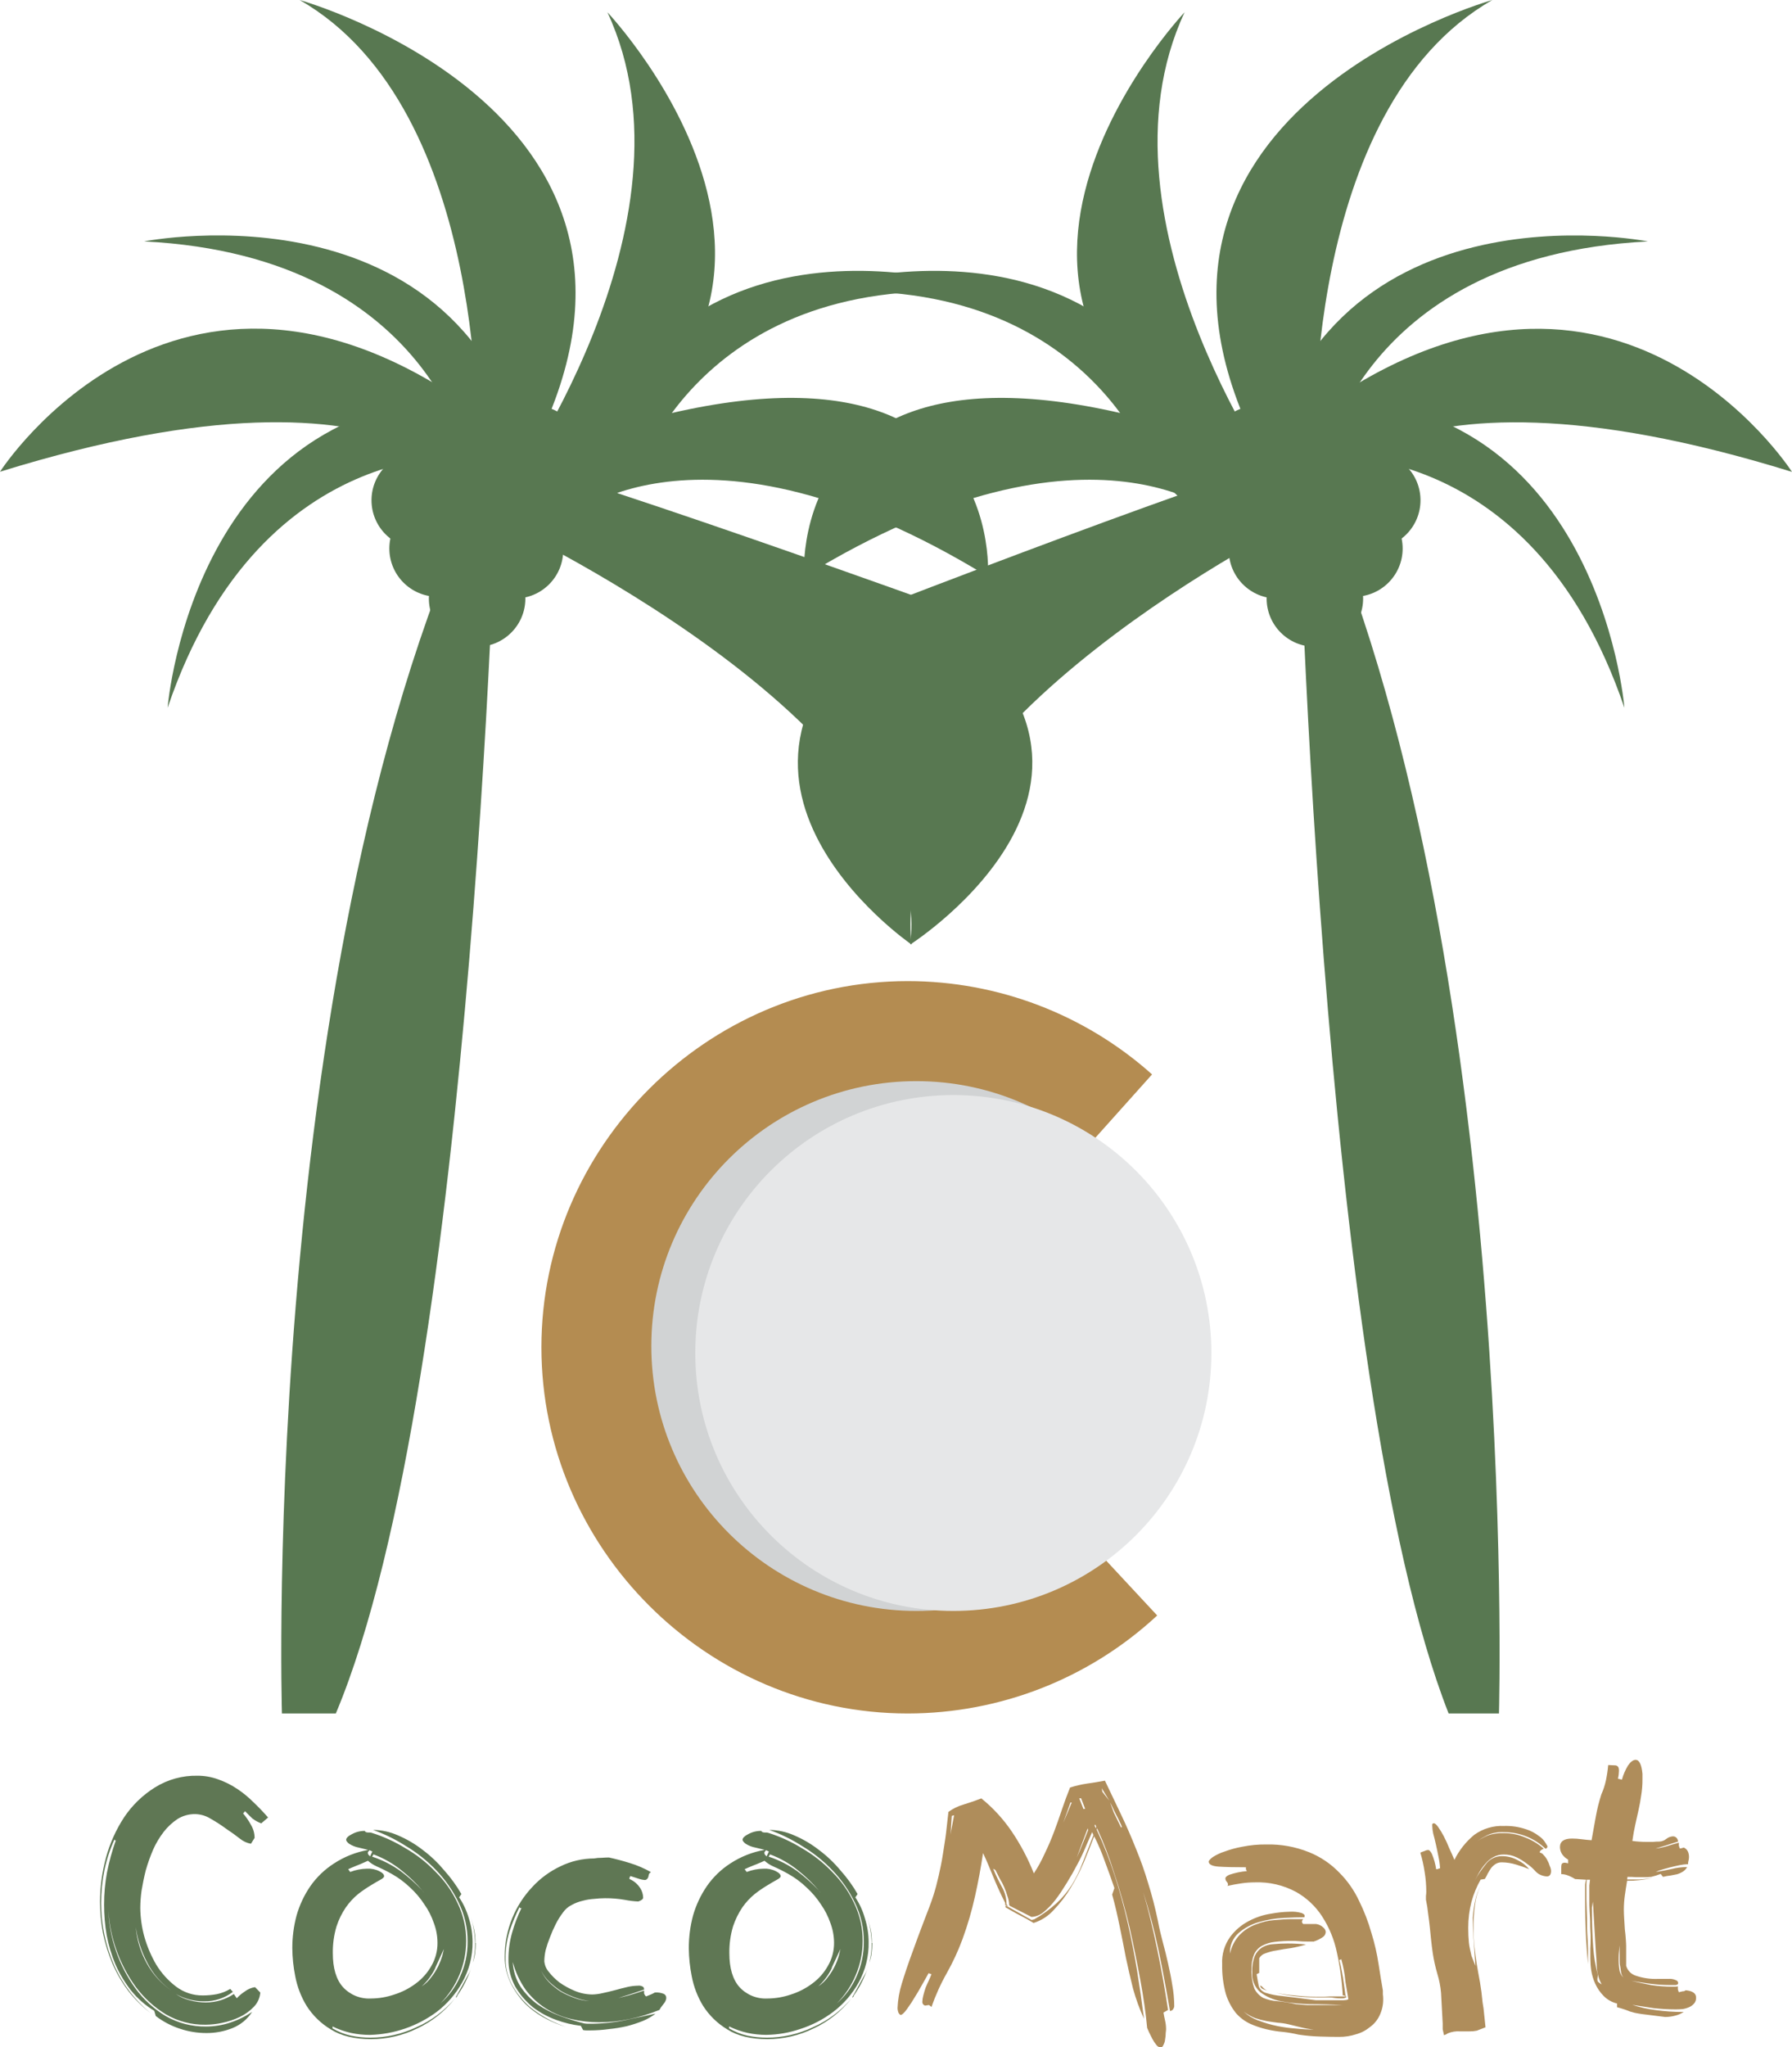 <svg
  width="211"
  height="241"
  viewBox="0 0 211 241"
  fill="none"
  xmlns="http://www.w3.org/2000/svg"
>
  <g clip-path="url(#clip0_5_52)">
    <path
      d="M106.885 158.596L136.255 190.166C128.273 197.578 117.781 201.698 106.885 201.701C83.221 201.701 63.749 182.244 63.749 158.596C63.749 134.949 83.221 115.491 106.885 115.491C117.499 115.493 127.74 119.403 135.651 126.474L106.885 158.596Z"
      fill="#B48C51"
    />
    <path
      d="M107.894 189.632C125.127 189.632 139.098 175.671 139.098 158.45C139.098 141.228 125.127 127.267 107.894 127.267C90.66 127.267 76.69 141.228 76.69 158.45C76.69 175.671 90.66 189.632 107.894 189.632Z"
      fill="#D1D3D4"
    />
    <path
      d="M112.251 189.632C129.032 189.632 142.635 176.038 142.635 159.269C142.635 142.5 129.032 128.905 112.251 128.905C95.47 128.905 81.866 142.5 81.866 159.269C81.866 176.038 95.47 189.632 112.251 189.632Z"
      fill="#E6E7E8"
    />
    <path
      d="M33.197 201.701C33.197 201.701 30.38 108.129 58.569 53.42C58.569 53.42 56.102 162.329 39.542 201.701H33.197Z"
      fill="#587851"
    />
    <path
      d="M58.168 61.132C58.168 61.132 110.361 85.128 107.178 111.181C107.178 111.181 139.422 90.611 107.32 70.041C107.32 70.041 44.343 47.416 58.168 54.955V61.132Z"
      fill="#587851"
    />
    <path
      d="M57.849 60.291C57.849 60.291 49.938 40.057 0 55.532C0 55.532 21.568 21.872 57.849 49.709V60.291Z"
      fill="#587851"
    />
    <path
      d="M55.631 56.153C55.631 56.153 51.844 30.178 16.974 28.419C16.974 28.419 56.322 20.548 62.887 57.351L55.631 56.153Z"
      fill="#587851"
    />
    <path
      d="M75.185 55.743C75.185 55.743 83.182 30.742 117.867 34.721C117.867 34.721 80.339 20.496 67.83 55.743H75.185Z"
      fill="#587851"
    />
    <path
      d="M56.986 53.73C56.986 53.73 30.95 50.282 19.734 83.318C19.734 83.318 22.909 43.342 60.13 47.084L56.986 53.73Z"
      fill="#587851"
    />
    <path
      d="M56.171 53.42C56.171 53.42 57.818 12.901 35.28 0C35.28 0 83.406 13.509 62.511 53.42H56.171Z"
      fill="#587851"
    />
    <path
      d="M59.44 58.64C59.44 58.64 83.083 26.277 71.518 1.44C71.518 1.44 106.889 38.829 59.44 58.64Z"
      fill="#587851"
    />
    <path
      d="M66.501 61.3C66.501 61.3 82.03 46.881 116.323 67.873C116.323 67.873 119.088 30.876 59.471 55.011L66.501 61.3Z"
      fill="#587851"
    />
    <path
      d="M57.206 64.774C60.343 64.774 62.887 62.232 62.887 59.097C62.887 55.962 60.343 53.42 57.206 53.42C54.068 53.42 51.525 55.962 51.525 59.097C51.525 62.232 54.068 64.774 57.206 64.774Z"
      fill="#587851"
    />
    <path
      d="M54.954 59.795C58.092 59.795 60.635 57.254 60.635 54.118C60.635 50.983 58.092 48.441 54.954 48.441C51.817 48.441 49.273 50.983 49.273 54.118C49.273 57.254 51.817 59.795 54.954 59.795Z"
      fill="#587851"
    />
    <path
      d="M60.635 70.451C63.773 70.451 66.316 67.909 66.316 64.774C66.316 61.639 63.773 59.097 60.635 59.097C57.498 59.097 54.954 61.639 54.954 64.774C54.954 67.909 57.498 70.451 60.635 70.451Z"
      fill="#587851"
    />
    <path
      d="M56.179 76.132C59.317 76.132 61.86 73.59 61.86 70.455C61.86 67.32 59.317 64.778 56.179 64.778C53.042 64.778 50.498 67.32 50.498 70.455C50.498 73.59 53.042 76.132 56.179 76.132Z"
      fill="#587851"
    />
    <path
      d="M49.424 64.567C52.562 64.567 55.105 62.025 55.105 58.89C55.105 55.755 52.562 53.213 49.424 53.213C46.287 53.213 43.743 55.755 43.743 58.89C43.743 62.025 46.287 64.567 49.424 64.567Z"
      fill="#587851"
    />
    <path
      d="M51.525 70.244C54.662 70.244 57.206 67.702 57.206 64.567C57.206 61.432 54.662 58.89 51.525 58.89C48.388 58.89 45.844 61.432 45.844 64.567C45.844 67.702 48.388 70.244 51.525 70.244Z"
      fill="#587851"
    />
    <path
      d="M62.887 59.097C66.024 59.097 68.568 56.555 68.568 53.42C68.568 50.285 66.024 47.743 62.887 47.743C59.749 47.743 57.206 50.285 57.206 53.42C57.206 56.555 59.749 59.097 62.887 59.097Z"
      fill="#587851"
    />
    <path
      d="M68.572 59.795C71.71 59.795 74.253 57.254 74.253 54.118C74.253 50.983 71.71 48.441 68.572 48.441C65.434 48.441 62.891 50.983 62.891 54.118C62.891 57.254 65.434 59.795 68.572 59.795Z"
      fill="#587851"
    />
    <path
      d="M176.496 201.701C176.496 201.701 179.132 108.129 152.772 53.42C152.772 53.42 155.08 162.329 170.569 201.701H176.496Z"
      fill="#587851"
    />
    <path
      d="M152.966 61.132C152.966 61.132 104.353 85.128 107.329 111.181C107.329 111.181 77.302 90.611 107.195 70.041C107.195 70.041 165.859 47.416 152.966 54.955V61.132Z"
      fill="#587851"
    />
    <path
      d="M153.151 60.291C153.151 60.291 161.062 40.066 211 55.549C211 55.549 189.432 21.889 153.151 49.726V60.291Z"
      fill="#587851"
    />
    <path
      d="M155.369 56.153C155.369 56.153 159.16 30.178 194.026 28.423C194.026 28.423 154.678 20.552 148.113 57.355L155.369 56.153Z"
      fill="#587851"
    />
    <path
      d="M135.815 55.743C135.815 55.743 127.818 30.742 93.133 34.721C93.133 34.721 130.661 20.496 143.17 55.743H135.815Z"
      fill="#587851"
    />
    <path
      d="M154.014 53.73C154.014 53.73 180.051 50.282 191.266 83.318C191.266 83.318 188.091 43.342 150.874 47.084L154.014 53.73Z"
      fill="#587851"
    />
    <path
      d="M154.829 53.42C154.829 53.42 153.177 12.901 175.72 0C175.72 0 127.598 13.509 148.488 53.42H154.829Z"
      fill="#587851"
    />
    <path
      d="M151.56 58.64C151.56 58.64 127.917 26.277 139.482 1.44C139.482 1.44 104.111 38.829 151.56 58.64Z"
      fill="#587851"
    />
    <path
      d="M144.499 61.3C144.499 61.3 128.97 46.881 94.677 67.873C94.677 67.873 91.912 30.876 151.534 55.011L144.499 61.3Z"
      fill="#587851"
    />
    <path
      d="M153.794 64.774C156.932 64.774 159.475 62.232 159.475 59.097C159.475 55.962 156.932 53.42 153.794 53.42C150.657 53.42 148.113 55.962 148.113 59.097C148.113 62.232 150.657 64.774 153.794 64.774Z"
      fill="#587851"
    />
    <path
      d="M156.046 59.795C159.183 59.795 161.727 57.254 161.727 54.118C161.727 50.983 159.183 48.441 156.046 48.441C152.908 48.441 150.365 50.983 150.365 54.118C150.365 57.254 152.908 59.795 156.046 59.795Z"
      fill="#587851"
    />
    <path
      d="M150.365 70.451C153.502 70.451 156.046 67.909 156.046 64.774C156.046 61.639 153.502 59.097 150.365 59.097C147.227 59.097 144.684 61.639 144.684 64.774C144.684 67.909 147.227 70.451 150.365 70.451Z"
      fill="#587851"
    />
    <path
      d="M154.821 76.132C157.958 76.132 160.502 73.59 160.502 70.455C160.502 67.32 157.958 64.778 154.821 64.778C151.683 64.778 149.14 67.32 149.14 70.455C149.14 73.59 151.683 76.132 154.821 76.132Z"
      fill="#587851"
    />
    <path
      d="M161.576 64.567C164.713 64.567 167.257 62.025 167.257 58.89C167.257 55.755 164.713 53.213 161.576 53.213C158.438 53.213 155.895 55.755 155.895 58.89C155.895 62.025 158.438 64.567 161.576 64.567Z"
      fill="#587851"
    />
    <path
      d="M159.475 70.244C162.613 70.244 165.156 67.702 165.156 64.567C165.156 61.432 162.613 58.89 159.475 58.89C156.338 58.89 153.794 61.432 153.794 64.567C153.794 67.702 156.338 70.244 159.475 70.244Z"
      fill="#587851"
    />
    <path
      d="M148.113 59.097C151.251 59.097 153.794 56.555 153.794 53.42C153.794 50.285 151.251 47.743 148.113 47.743C144.976 47.743 142.432 50.285 142.432 53.42C142.432 56.555 144.976 59.097 148.113 59.097Z"
      fill="#587851"
    />
    <path
      d="M142.432 59.795C145.57 59.795 148.113 57.254 148.113 54.118C148.113 50.983 145.57 48.441 142.432 48.441C139.295 48.441 136.751 50.983 136.751 54.118C136.751 57.254 139.295 59.795 142.432 59.795Z"
      fill="#587851"
    />
    <path
      d="M30.648 234.552C30.599 235.188 30.327 235.786 29.88 236.241C29.404 236.733 28.845 237.135 28.228 237.431C27.569 237.745 26.873 237.977 26.157 238.121C25.515 238.262 24.86 238.336 24.203 238.34C22.559 238.366 20.939 237.942 19.519 237.112C18.144 236.275 16.944 235.18 15.986 233.888C15.005 232.539 14.229 231.053 13.682 229.478C13.159 227.993 12.848 226.442 12.759 224.87C12.819 226.485 13.117 228.083 13.644 229.612C14.184 231.203 14.961 232.704 15.947 234.064C16.907 235.379 18.122 236.487 19.519 237.323C20.962 238.15 22.6 238.574 24.264 238.552C25.228 238.552 26.187 238.396 27.102 238.09C28.019 237.791 28.891 237.364 29.69 236.823C29.131 237.694 28.311 238.367 27.348 238.746C26.387 239.128 25.362 239.322 24.328 239.319C23.259 239.322 22.197 239.151 21.184 238.81C20.158 238.476 19.197 237.971 18.341 237.315L18.164 236.702C17.126 236.071 16.203 235.267 15.438 234.323C14.7 233.38 14.081 232.349 13.596 231.254C13.131 230.144 12.784 228.988 12.561 227.806C12.356 226.614 12.254 225.407 12.255 224.198C12.253 222.924 12.368 221.653 12.6 220.4C12.854 219.124 13.2 217.868 13.635 216.641C13.531 216.641 13.484 216.603 13.484 216.525C12.948 217.691 12.549 218.914 12.293 220.172C12.035 221.434 11.906 222.719 11.91 224.008C11.905 226.473 12.401 228.913 13.368 231.181C14.33 233.436 15.829 235.423 17.733 236.97C16.737 236.207 15.845 235.317 15.08 234.323C14.345 233.336 13.727 232.267 13.238 231.138C12.753 229.985 12.38 228.788 12.125 227.564C11.896 226.336 11.78 225.089 11.78 223.84C11.786 222.105 12.018 220.377 12.47 218.702C12.93 216.998 13.658 215.379 14.627 213.904C15.57 212.5 16.799 211.311 18.233 210.413C19.731 209.475 21.47 208.994 23.237 209.029C24.076 209.025 24.908 209.171 25.696 209.46C26.481 209.736 27.229 210.11 27.921 210.572C28.613 211.03 29.256 211.557 29.841 212.146C30.458 212.732 31.031 213.331 31.566 213.947L30.76 214.637C30.386 214.499 30.036 214.306 29.72 214.064C29.414 213.779 29.134 213.499 28.857 213.202L28.625 213.469C28.979 213.883 29.289 214.334 29.548 214.814C29.826 215.277 29.975 215.807 29.979 216.348L29.548 217.038C29.083 216.954 28.647 216.756 28.279 216.46C27.792 216.077 27.244 215.68 26.627 215.271C26.038 214.837 25.423 214.44 24.785 214.081C24.243 213.745 23.62 213.56 22.982 213.546C22.25 213.536 21.53 213.735 20.908 214.12C20.293 214.529 19.749 215.034 19.294 215.615C18.79 216.266 18.365 216.975 18.03 217.728C17.693 218.515 17.405 219.323 17.168 220.146C16.961 220.965 16.797 221.771 16.667 222.56C16.572 223.234 16.522 223.913 16.517 224.594C16.531 225.71 16.685 226.819 16.974 227.896C17.3 229.078 17.779 230.212 18.397 231.271C19.009 232.272 19.803 233.15 20.739 233.858C21.644 234.542 22.75 234.906 23.884 234.892C24.438 234.892 24.991 234.842 25.536 234.741C26.092 234.626 26.624 234.418 27.11 234.125L27.417 234.474C26.461 235.21 25.285 235.602 24.078 235.586C22.896 235.603 21.73 235.305 20.701 234.724C21.192 235.059 21.738 235.305 22.314 235.452C22.938 235.63 23.584 235.72 24.233 235.72C25.408 235.721 26.556 235.374 27.533 234.724L27.878 235.224C28.163 234.916 28.487 234.645 28.84 234.418C29.188 234.152 29.598 233.98 30.031 233.918L30.648 234.552ZM15.982 226.84C16.11 228.334 16.551 229.785 17.276 231.099C17.979 232.389 18.979 233.493 20.192 234.323C18.993 233.482 18.017 232.362 17.349 231.06C16.651 229.744 16.188 228.315 15.982 226.84ZM42.958 215.525C42.984 215.65 43.127 215.715 43.39 215.715H43.467C43.571 215.707 43.675 215.72 43.774 215.753C45.162 216.189 46.49 216.796 47.729 217.559C49.048 218.315 50.251 219.258 51.301 220.357C52.376 221.421 53.253 222.67 53.889 224.043C54.556 225.43 54.898 226.951 54.889 228.491C54.886 231.235 53.801 233.868 51.87 235.819C52.861 234.953 53.648 233.878 54.173 232.672C54.766 231.386 55.068 229.985 55.058 228.569C55.071 226.987 54.716 225.425 54.023 224.004C53.348 222.593 52.454 221.298 51.374 220.167C50.306 219.049 49.092 218.08 47.764 217.288C46.559 216.519 45.271 215.888 43.925 215.409C44.944 215.42 45.95 215.642 46.879 216.059C47.923 216.505 48.905 217.085 49.8 217.784C50.735 218.488 51.585 219.3 52.332 220.202C53.091 221.05 53.761 221.974 54.329 222.961L54.061 223.344C54.571 224.112 54.959 224.954 55.213 225.84C55.497 226.734 55.642 227.665 55.644 228.603C55.663 230.285 55.233 231.941 54.398 233.401C53.655 234.729 52.648 235.89 51.439 236.815C49.15 238.52 46.386 239.472 43.532 239.539C42.797 239.538 42.064 239.462 41.345 239.31C40.587 239.142 39.851 238.885 39.154 238.543V238.771C39.833 239.174 40.573 239.465 41.345 239.634C42.09 239.786 42.849 239.864 43.61 239.866C45.483 239.859 47.331 239.44 49.023 238.638C50.772 237.875 52.322 236.72 53.552 235.263C52.378 236.763 50.866 237.965 49.14 238.771C47.445 239.606 45.581 240.04 43.692 240.039C41.745 240.039 40.163 239.655 38.947 238.888C37.797 238.2 36.824 237.254 36.104 236.125C35.449 235.052 34.995 233.869 34.763 232.633C34.545 231.547 34.43 230.443 34.418 229.336C34.416 228.041 34.582 226.751 34.914 225.499C35.262 224.271 35.806 223.106 36.527 222.051C37.267 220.986 38.21 220.077 39.3 219.374C40.531 218.564 41.916 218.015 43.368 217.762L42.255 217.495C41.845 217.417 41.454 217.26 41.103 217.034C40.875 216.853 40.758 216.702 40.758 216.572C40.758 216.37 40.978 216.141 41.41 215.922C41.882 215.656 42.416 215.519 42.958 215.525ZM41.233 220.357C41.871 220.112 42.547 219.982 43.23 219.973C43.735 219.944 44.238 220.049 44.688 220.279C45.046 220.46 45.227 220.65 45.227 220.857C45.227 220.986 45.072 221.124 44.766 221.288C44.459 221.452 44.11 221.659 43.653 221.939C43.146 222.243 42.658 222.577 42.191 222.939C41.636 223.394 41.145 223.922 40.733 224.508C40.255 225.207 39.881 225.971 39.62 226.775C39.318 227.795 39.173 228.855 39.188 229.918C39.188 231.685 39.585 233.016 40.379 233.909C40.796 234.363 41.309 234.719 41.88 234.952C42.451 235.184 43.067 235.287 43.683 235.254C44.609 235.248 45.528 235.092 46.405 234.793C47.318 234.509 48.175 234.072 48.941 233.5C49.697 232.95 50.325 232.245 50.783 231.431C51.275 230.594 51.527 229.638 51.512 228.668C51.507 227.881 51.361 227.101 51.081 226.366C50.819 225.585 50.444 224.848 49.968 224.176C49.492 223.443 48.926 222.774 48.281 222.185C47.645 221.574 46.935 221.046 46.168 220.611C45.57 220.272 44.955 219.964 44.326 219.689C43.961 219.523 43.624 219.304 43.325 219.038C43.122 219.137 42.829 219.266 42.462 219.422C42.096 219.577 41.6 219.754 41 220.034L41.233 220.357ZM43.821 218.555C45.029 218.953 46.168 219.535 47.199 220.279C48.108 220.961 48.957 221.719 49.735 222.547C49.007 221.689 48.196 220.905 47.315 220.206C46.317 219.385 45.189 218.737 43.976 218.288L43.821 218.555ZM51.27 231.638C50.88 232.464 50.332 233.207 49.657 233.823C50.107 233.527 50.498 233.15 50.809 232.711C51.122 232.309 51.393 231.876 51.615 231.418C51.799 231.033 51.954 230.636 52.077 230.228C52.155 229.892 52.215 229.625 52.267 229.422C51.962 230.08 51.624 230.819 51.253 231.638H51.27ZM53.859 234.935C53.828 234.992 53.791 235.044 53.746 235.09C53.737 235.102 53.725 235.111 53.712 235.118C53.698 235.124 53.684 235.128 53.669 235.129C53.643 235.129 53.708 235 53.859 234.745C54.01 234.491 54.191 234.142 54.398 233.784C54.605 233.426 54.829 233.004 55.049 232.595C55.204 232.341 55.333 232.072 55.433 231.793C55.054 232.913 54.512 233.972 53.824 234.935H53.859ZM56.015 228.724C56.015 229.133 55.989 229.542 55.938 229.948C55.889 230.316 55.799 230.677 55.67 231.026C55.856 230.322 55.946 229.597 55.938 228.87C55.939 228.292 55.887 227.715 55.782 227.146C55.708 226.666 55.605 226.191 55.476 225.724C55.605 226.185 55.718 226.646 55.821 227.107C55.94 227.638 55.992 228.181 55.977 228.724H56.015ZM43.843 217.947L43.498 217.792C43.467 217.85 43.428 217.902 43.381 217.947C43.338 217.986 43.311 218.04 43.308 218.098C43.317 218.18 43.342 218.259 43.381 218.331L43.575 218.521L43.843 217.947ZM49.946 222.823C49.878 222.727 49.801 222.638 49.718 222.555C49.788 222.649 49.865 222.738 49.946 222.823ZM55.398 231.801C55.423 231.753 55.437 231.7 55.437 231.646C55.435 231.697 55.422 231.747 55.398 231.793V231.801ZM55.476 231.569C55.465 231.578 55.456 231.59 55.449 231.604C55.442 231.617 55.438 231.631 55.437 231.646C55.437 231.63 55.441 231.614 55.447 231.599C55.454 231.584 55.464 231.571 55.476 231.56V231.569ZM77.652 236.595C76.522 237.057 75.353 237.416 74.158 237.668C72.972 237.926 71.761 238.055 70.548 238.052C69.436 238.055 68.329 237.926 67.248 237.668C66.201 237.426 65.203 237.011 64.293 236.44C63.375 235.86 62.568 235.119 61.912 234.254C61.209 233.254 60.689 232.138 60.376 230.957C60.425 231.991 60.742 232.995 61.295 233.87C61.839 234.669 62.514 235.37 63.292 235.944C64.128 236.513 65.03 236.976 65.98 237.323C66.899 237.658 67.835 237.946 68.783 238.185C68.962 238.215 69.142 238.228 69.323 238.224C70.701 238.236 72.077 238.107 73.429 237.84C74.657 237.582 75.911 237.313 77.19 237.034C76.732 237.387 76.229 237.677 75.694 237.896C75.081 238.141 74.452 238.345 73.813 238.509C73.116 238.668 72.41 238.783 71.699 238.853C70.962 238.957 70.218 239.008 69.474 239.009H69.042C68.913 239.008 68.785 238.995 68.658 238.97L68.391 238.47C67.407 238.352 66.44 238.121 65.509 237.78C64.518 237.425 63.587 236.921 62.749 236.284C61.919 235.608 61.216 234.789 60.674 233.866C60.12 232.857 59.841 231.72 59.867 230.569C59.869 229.531 60.014 228.498 60.299 227.5C60.581 226.495 60.954 225.519 61.411 224.581C61.396 224.595 61.377 224.606 61.357 224.612C61.337 224.619 61.316 224.622 61.295 224.62C61.222 224.62 61.183 224.568 61.183 224.465C60.718 225.395 60.321 226.358 59.992 227.344C59.671 228.393 59.515 229.485 59.531 230.582C59.513 231.726 59.812 232.854 60.394 233.84C60.923 234.749 61.598 235.566 62.391 236.258C63.138 236.867 63.948 237.394 64.806 237.832C65.403 238.129 66.02 238.385 66.653 238.599C65.814 238.35 65.003 238.017 64.233 237.603C63.362 237.143 62.56 236.563 61.852 235.879C61.153 235.154 60.571 234.325 60.126 233.422C59.658 232.454 59.42 231.39 59.432 230.314C59.422 228.762 59.723 227.223 60.316 225.788C60.867 224.441 61.661 223.206 62.658 222.146C63.6 221.117 64.734 220.282 65.997 219.689C67.229 219.087 68.581 218.772 69.952 218.766C70.237 218.713 70.526 218.688 70.815 218.693C71.173 218.667 71.466 218.654 71.699 218.654C72.514 218.831 73.334 219.051 74.154 219.305C75.023 219.57 75.861 219.93 76.651 220.379C76.55 220.428 76.468 220.51 76.418 220.611C76.385 220.711 76.361 220.814 76.345 220.917C76.319 221.019 76.266 221.112 76.19 221.185C76.152 221.228 76.105 221.261 76.051 221.281C75.998 221.302 75.94 221.308 75.883 221.301C75.686 221.288 75.492 221.249 75.305 221.185C75.051 221.107 74.693 220.995 74.231 220.84C74.19 220.887 74.158 220.941 74.138 221C74.118 221.06 74.11 221.122 74.115 221.185C74.636 221.407 75.078 221.781 75.383 222.258C75.597 222.59 75.716 222.975 75.728 223.37C75.728 223.551 75.538 223.706 75.154 223.831C74.626 223.809 74.099 223.745 73.58 223.642C72.807 223.506 72.023 223.441 71.238 223.448C70.814 223.45 70.391 223.476 69.97 223.525C69.503 223.553 69.04 223.629 68.589 223.754C68.136 223.858 67.7 224.026 67.295 224.254C66.896 224.454 66.554 224.75 66.299 225.116C65.969 225.548 65.68 226.01 65.436 226.495C65.179 227.007 64.948 227.532 64.746 228.069C64.549 228.556 64.382 229.056 64.246 229.564C64.15 229.989 64.098 230.422 64.09 230.857C64.127 231.309 64.302 231.737 64.591 232.086C64.96 232.559 65.386 232.984 65.859 233.353C66.421 233.751 67.026 234.085 67.662 234.349C68.319 234.626 69.023 234.773 69.737 234.78C70.138 234.771 70.537 234.719 70.927 234.625C71.41 234.526 71.898 234.409 72.385 234.28C72.873 234.151 73.394 234 73.882 233.896C74.285 233.804 74.697 233.753 75.111 233.745C75.31 233.718 75.511 233.758 75.685 233.858C75.788 233.909 75.84 234.026 75.84 234.202C75.249 234.409 74.637 234.612 73.998 234.819C73.567 234.944 73.192 235.073 72.808 235.202L73.998 234.896C74.611 234.715 75.223 234.526 75.84 234.319V234.664C75.885 234.796 75.964 234.915 76.069 235.008L76.453 234.858C76.679 234.77 76.898 234.667 77.108 234.547C77.461 234.52 77.815 234.573 78.144 234.702C78.235 234.74 78.313 234.804 78.367 234.886C78.422 234.968 78.451 235.065 78.45 235.164C78.452 235.283 78.425 235.401 78.372 235.508C78.336 235.605 78.285 235.695 78.221 235.776C78.169 235.853 78.092 235.957 77.988 236.082C77.857 236.236 77.744 236.405 77.652 236.586V236.595ZM63.715 231.982C63.945 232.479 64.257 232.934 64.638 233.327C65.058 233.745 65.521 234.117 66.018 234.439C66.558 234.746 67.124 235.002 67.709 235.207C68.251 235.406 68.82 235.522 69.396 235.552C68.846 235.49 68.306 235.361 67.787 235.168C67.201 234.964 66.635 234.707 66.096 234.401C65.59 234.074 65.115 233.701 64.677 233.289C64.288 232.907 63.964 232.466 63.715 231.982ZM72.545 235.207C72.62 235.181 72.698 235.168 72.778 235.168C72.698 235.168 72.62 235.181 72.545 235.207ZM66.786 238.621C66.733 238.621 66.681 238.607 66.635 238.582C66.681 238.607 66.733 238.621 66.786 238.621ZM89.648 215.525C89.674 215.65 89.812 215.715 90.079 215.715H90.153C90.258 215.707 90.363 215.72 90.463 215.753C91.85 216.189 93.177 216.796 94.414 217.559C95.733 218.315 96.936 219.258 97.986 220.357C99.062 221.421 99.938 222.67 100.574 224.043C101.244 225.429 101.586 226.951 101.575 228.491C101.578 229.862 101.303 231.22 100.768 232.482C100.25 233.729 99.494 234.862 98.542 235.819C99.531 234.95 100.317 233.876 100.846 232.672C101.429 231.383 101.723 229.983 101.708 228.569C101.721 226.987 101.367 225.425 100.673 224.004C99.999 222.593 99.105 221.298 98.025 220.167C96.958 219.048 95.743 218.079 94.414 217.288C93.21 216.518 91.922 215.887 90.575 215.409C91.596 215.42 92.603 215.642 93.534 216.059C94.577 216.505 95.557 217.085 96.45 217.784C97.388 218.487 98.239 219.299 98.987 220.202C99.745 221.05 100.413 221.974 100.979 222.961L100.712 223.344C101.219 224.112 101.602 224.954 101.846 225.84C102.13 226.734 102.276 227.665 102.278 228.603C102.313 230.278 101.902 231.932 101.087 233.396C100.346 234.724 99.341 235.886 98.132 236.81C96.953 237.707 95.628 238.395 94.216 238.845C92.929 239.285 91.581 239.517 90.222 239.534C89.487 239.534 88.754 239.457 88.035 239.306C87.278 239.137 86.544 238.88 85.848 238.539V238.771C86.525 239.175 87.264 239.466 88.035 239.634C88.78 239.786 89.538 239.864 90.299 239.866C92.172 239.86 94.02 239.44 95.713 238.638C97.462 237.875 99.011 236.72 100.242 235.263C99.061 236.765 97.541 237.967 95.808 238.771C94.111 239.606 92.246 240.039 90.355 240.039C88.411 240.039 86.837 239.655 85.632 238.888C84.484 238.198 83.511 237.253 82.789 236.125C82.134 235.052 81.68 233.869 81.448 232.633C81.231 231.547 81.115 230.443 81.103 229.336C81.101 228.041 81.267 226.751 81.599 225.499C81.949 224.271 82.493 223.107 83.212 222.051C83.949 220.984 84.888 220.071 85.977 219.366C87.21 218.556 88.596 218.007 90.049 217.753L88.932 217.486C88.522 217.408 88.13 217.252 87.78 217.025C87.552 216.844 87.435 216.693 87.435 216.564C87.435 216.361 87.655 216.133 88.091 215.913C88.563 215.649 89.098 215.515 89.639 215.525H89.648ZM87.922 220.357C88.56 220.112 89.236 219.982 89.92 219.973C90.424 219.944 90.928 220.049 91.377 220.279C91.736 220.46 91.917 220.65 91.917 220.857C91.917 220.986 91.761 221.124 91.455 221.288C91.149 221.452 90.804 221.659 90.342 221.939C89.836 222.242 89.349 222.576 88.884 222.939C88.327 223.392 87.835 223.92 87.422 224.508C86.948 225.209 86.574 225.972 86.309 226.775C86.008 227.795 85.862 228.855 85.878 229.918C85.878 231.685 86.275 233.016 87.068 233.909C87.486 234.363 87.998 234.719 88.57 234.952C89.141 235.184 89.757 235.287 90.373 235.254C91.3 235.248 92.221 235.092 93.099 234.793C94.01 234.508 94.866 234.071 95.631 233.5C96.387 232.951 97.015 232.245 97.472 231.431C97.965 230.594 98.219 229.638 98.206 228.668C98.199 227.881 98.053 227.102 97.775 226.366C97.509 225.587 97.135 224.85 96.662 224.176C96.185 223.443 95.617 222.774 94.971 222.185C94.335 221.574 93.625 221.046 92.857 220.611C92.26 220.272 91.645 219.964 91.015 219.689C90.652 219.524 90.316 219.305 90.019 219.038C89.812 219.137 89.518 219.266 89.135 219.422C88.751 219.577 88.272 219.754 87.677 220.034L87.922 220.357ZM90.51 218.555C91.72 218.953 92.86 219.535 93.892 220.279C94.799 220.962 95.647 221.72 96.424 222.547C95.696 221.689 94.886 220.905 94.004 220.206C93.007 219.385 91.878 218.737 90.666 218.288L90.51 218.555ZM97.96 231.638C97.571 232.465 97.023 233.208 96.347 233.823C96.797 233.527 97.187 233.15 97.498 232.711C97.813 232.31 98.084 231.877 98.305 231.418C98.491 231.034 98.645 230.636 98.767 230.228C98.844 229.892 98.909 229.625 98.961 229.422C98.656 230.08 98.312 230.819 97.93 231.638H97.96ZM100.548 234.935C100.518 234.993 100.479 235.045 100.432 235.09C100.422 235.102 100.41 235.111 100.397 235.118C100.383 235.124 100.369 235.128 100.354 235.129C100.328 235.129 100.393 235 100.548 234.745C100.703 234.491 100.88 234.142 101.083 233.784C101.286 233.426 101.514 233.004 101.734 232.595C101.891 232.342 102.02 232.073 102.118 231.793C101.738 232.914 101.194 233.973 100.505 234.935H100.548ZM102.705 228.724C102.705 229.133 102.679 229.542 102.627 229.948C102.581 230.316 102.491 230.678 102.36 231.026C102.545 230.322 102.635 229.597 102.627 228.87C102.627 228.292 102.577 227.715 102.476 227.146C102.4 226.666 102.296 226.191 102.166 225.724C102.295 226.185 102.412 226.646 102.511 227.107C102.625 227.638 102.673 228.181 102.653 228.724H102.705ZM90.532 217.947L90.187 217.792C90.158 217.85 90.121 217.902 90.075 217.947C90.052 217.966 90.033 217.989 90.02 218.015C90.007 218.041 89.999 218.069 89.997 218.098C90.007 218.18 90.033 218.26 90.075 218.331L90.265 218.521L90.532 217.947ZM96.627 222.823C96.557 222.727 96.479 222.638 96.394 222.555C96.466 222.649 96.544 222.738 96.627 222.823ZM102.075 231.801C102.1 231.753 102.113 231.7 102.114 231.646C102.112 231.697 102.099 231.747 102.075 231.793V231.801ZM102.153 231.569C102.141 231.578 102.132 231.59 102.125 231.604C102.119 231.617 102.115 231.631 102.114 231.646C102.114 231.63 102.117 231.614 102.124 231.599C102.13 231.584 102.14 231.571 102.153 231.56V231.569Z"
      fill="#5F7754"
    />
    <path
      d="M118.898 224.349L118.82 224.232C118.813 223.892 118.749 223.555 118.63 223.236C118.524 222.871 118.395 222.513 118.246 222.163C118.094 221.804 117.913 221.456 117.707 221.124L117.207 220.129L116.939 219.973C117.244 220.711 117.59 221.43 117.975 222.129C118.328 222.747 118.514 223.447 118.514 224.159L118.708 224.392L118.359 224.237V224.008C117.901 223.111 117.453 222.142 117.017 221.09C116.581 220.038 116.185 219.034 115.749 218.137C115.493 219.861 115.174 221.575 114.791 223.28C114.413 224.972 113.925 226.638 113.329 228.267C112.821 229.642 112.205 230.975 111.487 232.254C110.764 233.526 110.161 234.862 109.684 236.246L109.378 236.017L108.946 236.09C108.843 236.07 108.751 236.012 108.687 235.927C108.623 235.843 108.593 235.739 108.601 235.633C108.609 235.385 108.646 235.139 108.714 234.901C108.791 234.593 108.882 234.287 108.985 233.983C109.11 233.676 109.24 233.379 109.369 233.12C109.499 232.862 109.598 232.573 109.675 232.392L109.33 232.276C109.253 232.431 109.063 232.776 108.752 233.314C108.442 233.853 108.153 234.401 107.795 234.961C107.488 235.489 107.154 236.001 106.794 236.496C106.462 236.957 106.207 237.19 106.026 237.19C105.898 237.109 105.803 236.985 105.759 236.84C105.712 236.692 105.686 236.539 105.681 236.383C105.721 235.406 105.889 234.438 106.182 233.504C106.538 232.326 106.948 231.112 107.411 229.862C107.872 228.569 108.33 227.34 108.791 226.137C109.253 224.935 109.654 223.926 109.904 223.12C110.137 222.405 110.335 221.637 110.521 220.818C110.706 219.999 110.892 219.133 111.017 218.288C111.142 217.443 111.302 216.564 111.401 215.702C111.5 214.84 111.595 214.055 111.673 213.288C112.206 212.9 112.803 212.608 113.437 212.426C114.205 212.193 114.909 211.95 115.55 211.697C116.921 212.811 118.123 214.118 119.118 215.577C120.167 217.126 121.044 218.785 121.732 220.525C122.213 219.793 122.636 219.023 122.996 218.223C123.407 217.378 123.778 216.516 124.108 215.637C124.439 214.758 124.76 213.85 125.07 212.913C125.375 212.016 125.683 211.184 125.994 210.417C126.645 210.211 127.311 210.057 127.986 209.956C128.707 209.857 129.41 209.74 130.1 209.611C130.79 211.048 131.443 212.417 132.058 213.719C132.674 215.021 133.243 216.331 133.766 217.65C134.31 218.968 134.785 220.313 135.19 221.68C135.624 223.06 136.008 224.543 136.342 226.129C136.493 226.948 136.687 227.78 136.915 228.625C137.144 229.469 137.347 230.275 137.532 231.116C137.718 231.957 137.903 232.806 138.028 233.651C138.183 234.485 138.261 235.332 138.261 236.181C138.25 236.291 138.21 236.397 138.145 236.487C138.108 236.557 138.053 236.616 137.985 236.657C137.918 236.698 137.84 236.72 137.761 236.72C137.35 234.314 136.902 231.935 136.419 229.582C135.933 227.283 135.331 224.994 134.612 222.715C135.256 224.991 135.807 227.255 136.264 229.508C136.75 231.833 137.173 234.198 137.532 236.603L136.993 236.909C137.045 237.22 137.109 237.539 137.187 237.871C137.259 238.185 137.297 238.505 137.299 238.828C137.299 238.905 137.299 239.06 137.26 239.289C137.26 239.546 137.235 239.803 137.187 240.056C137.169 240.284 137.103 240.506 136.993 240.707C136.915 240.914 136.803 241.017 136.648 241.017C136.547 241.003 136.451 240.969 136.365 240.915C136.279 240.862 136.205 240.791 136.148 240.707C135.972 240.494 135.818 240.262 135.69 240.017C135.561 239.763 135.431 239.509 135.306 239.25C135.181 238.991 135.125 238.819 135.073 238.715C134.918 237.026 134.649 235.145 134.267 233.073C133.884 231.001 133.453 228.892 132.973 226.745C132.461 224.596 131.871 222.524 131.204 220.529C130.644 218.709 129.963 216.928 129.168 215.197L129.134 215.387C129.952 217.13 130.657 218.924 131.243 220.758C131.835 222.577 132.347 224.432 132.779 226.323C133.21 228.214 133.581 230.106 133.892 232C134.196 233.893 134.465 235.773 134.698 237.638C134.174 236.485 133.741 235.293 133.404 234.073C133.099 232.846 132.819 231.63 132.563 230.426C132.33 229.198 132.089 227.974 131.834 226.745C131.58 225.517 131.308 224.275 130.95 223.021L131.217 222.254C130.858 221.208 130.487 220.172 130.104 219.146C129.745 218.123 129.322 217.124 128.836 216.154L128.685 216.538C128.398 217.305 128.04 218.2 127.611 219.223C127.171 220.256 126.658 221.255 126.075 222.215C125.509 223.157 124.84 224.034 124.078 224.827C123.438 225.544 122.615 226.075 121.697 226.362C121.158 226.03 120.61 225.719 120.045 225.439C119.48 225.159 118.958 224.827 118.393 224.517V224.288L119.929 225.15C120.442 225.431 120.955 225.724 121.464 226.012L121.775 225.935C122.729 225.4 123.618 224.757 124.423 224.017C125.1 223.391 125.692 222.681 126.188 221.905C126.697 221.088 127.122 220.221 127.456 219.318C127.838 218.344 128.27 217.243 128.75 216.016L128.595 215.672L128.439 216.016L127.788 217.516C127.535 218.129 127.216 218.792 126.83 219.508C126.468 220.202 126.063 220.917 125.601 221.663C125.139 222.409 124.738 223.042 124.255 223.659C123.841 224.199 123.365 224.688 122.836 225.116C122.444 225.437 121.958 225.625 121.451 225.65L118.898 224.349ZM132.106 215.064C132.03 214.854 131.939 214.649 131.834 214.452C131.709 214.167 131.567 213.887 131.403 213.59C131.239 213.292 131.144 213.038 131.019 212.784C130.894 212.529 130.786 212.296 130.708 212.167L131.14 213.357L132.002 215.124L132.106 215.064ZM128.073 215.219L126.779 218.667C127.033 218.129 127.262 217.59 127.469 217.055C127.676 216.521 127.9 215.982 128.12 215.443L128.073 215.219ZM127.076 211.689L127.577 212.952L127.766 212.917L127.296 211.689H127.076ZM112.065 213.758L111.988 214.909C111.981 215.256 111.955 215.603 111.91 215.947L112.341 213.684L112.065 213.758ZM125.196 214.564L126.192 212.184H126.041L125.196 214.564ZM130.609 211.956L129.725 210.499L129.802 210.93L130.609 211.956ZM128.957 214.758L128.879 214.909L129.035 215.219L129.073 215.025L128.957 214.758ZM154.618 228.551C153.928 228.551 153.406 228.551 153.044 228.513C152.681 228.474 152.405 228.474 152.125 228.474C151.444 228.469 150.764 228.507 150.089 228.59C149.565 228.646 149.057 228.803 148.592 229.051C148.186 229.276 147.863 229.625 147.669 230.047C147.445 230.593 147.34 231.181 147.363 231.771C147.322 232.565 147.439 233.359 147.708 234.108C147.937 234.564 148.299 234.94 148.747 235.185C149.271 235.404 149.828 235.534 150.395 235.569C151.121 235.632 151.842 235.747 152.552 235.914C153.013 235.965 153.471 236.004 153.932 236.026H158.077C156.801 235.954 155.521 235.917 154.238 235.914C153.092 235.898 151.949 235.782 150.822 235.569C149.93 235.409 149.089 235.04 148.368 234.491C148.046 234.198 147.795 233.835 147.635 233.43C147.475 233.025 147.41 232.589 147.445 232.155C147.412 231.501 147.516 230.848 147.751 230.237C147.935 229.826 148.235 229.479 148.614 229.237C149.022 229 149.483 228.869 149.955 228.853C150.504 228.8 151.056 228.774 151.607 228.775C152.338 228.776 153.068 228.815 153.794 228.892C153.203 229.076 152.601 229.22 151.991 229.323C151.404 229.4 150.852 229.487 150.339 229.59C149.88 229.655 149.431 229.771 148.997 229.935C148.688 230.024 148.426 230.232 148.269 230.513V232.237L147.962 232.392C148.061 233.03 148.152 233.517 148.23 233.849C148.299 234.018 148.403 234.17 148.536 234.295C148.668 234.421 148.825 234.517 148.997 234.577C149.633 234.78 150.29 234.909 150.956 234.961C151.875 235.064 153.207 235.233 154.946 235.461H157.711C157.999 235.475 158.288 235.462 158.574 235.422C158.634 235.387 158.699 235.36 158.768 235.345L158.418 233.276C158.371 232.763 158.306 232.301 158.228 231.892C158.151 231.482 158.047 231.03 157.922 230.599C157.896 230.672 157.819 230.711 157.689 230.711C157.823 231.165 157.927 231.627 158 232.095C158.099 232.577 158.177 233.039 158.228 233.474C158.28 233.909 158.358 234.28 158.384 234.586C158.394 234.774 158.446 234.958 158.535 235.125L158.306 235.202C158.232 235.232 158.153 235.246 158.073 235.241H157.845C157.64 235.24 157.435 235.227 157.232 235.202C156.948 235.147 156.659 235.121 156.369 235.125H155.101C154.177 235.129 153.254 235.077 152.336 234.97C151.638 234.888 150.947 234.76 150.266 234.586C150.977 234.734 151.698 234.836 152.422 234.892C153.251 234.991 154.085 235.043 154.92 235.047H155.955C156.338 235.021 156.747 235.008 157.185 235.008H158.448C158.415 234.971 158.373 234.942 158.327 234.922C158.281 234.902 158.231 234.892 158.181 234.892H158.103C158.011 233.189 157.78 231.497 157.413 229.832C157.102 228.331 156.517 226.9 155.688 225.612C154.908 224.397 153.84 223.394 152.578 222.693C151.104 221.905 149.447 221.522 147.777 221.581C147.237 221.582 146.698 221.62 146.164 221.698C145.629 221.775 145.077 221.874 144.516 222.004C144.538 221.984 144.556 221.96 144.569 221.934C144.581 221.907 144.588 221.878 144.589 221.848C144.589 221.784 144.575 221.72 144.549 221.66C144.523 221.601 144.485 221.548 144.438 221.504C144.343 221.398 144.288 221.262 144.283 221.12C144.283 220.969 144.438 220.827 144.744 220.689C145.415 220.46 146.112 220.315 146.819 220.258C146.759 220.194 146.719 220.115 146.703 220.029V219.805C145.322 219.805 144.244 219.779 143.476 219.728C142.708 219.676 142.324 219.46 142.324 219.15C142.324 219.025 142.48 218.844 142.786 218.616C143.216 218.337 143.682 218.117 144.171 217.96C144.855 217.706 145.561 217.514 146.28 217.387C147.203 217.2 148.142 217.11 149.084 217.12C150.818 217.076 152.543 217.388 154.152 218.038C155.482 218.576 156.684 219.387 157.681 220.417C158.65 221.384 159.443 222.513 160.023 223.754C160.626 224.973 161.116 226.246 161.485 227.556C161.858 228.76 162.14 229.99 162.326 231.237C162.507 232.415 162.674 233.438 162.827 234.306V234.767C162.854 234.944 162.867 235.123 162.865 235.302C162.877 235.979 162.73 236.649 162.434 237.259C162.183 237.794 161.8 238.256 161.321 238.603C160.838 239.005 160.275 239.299 159.669 239.465C159.024 239.674 158.35 239.777 157.672 239.772C157.097 239.772 156.368 239.759 155.485 239.733C154.618 239.71 153.754 239.634 152.897 239.504C152.314 239.367 151.723 239.263 151.128 239.194C150.469 239.14 149.814 239.038 149.17 238.888C148.499 238.733 147.845 238.516 147.216 238.237C146.571 237.935 145.996 237.504 145.525 236.97C144.991 236.296 144.587 235.529 144.335 234.707C144.023 233.57 143.878 232.394 143.903 231.215C143.843 230.08 144.169 228.958 144.826 228.03C145.401 227.244 146.149 226.601 147.013 226.15C147.839 225.705 148.735 225.406 149.662 225.267C150.385 225.132 151.118 225.056 151.853 225.038C152.332 225.007 152.812 225.06 153.272 225.193C153.501 225.293 153.617 225.396 153.617 225.499C153.62 225.565 153.607 225.63 153.578 225.689C152.94 225.689 152.12 225.715 151.12 225.767C150.131 225.818 149.153 225.986 148.204 226.267C147.325 226.519 146.513 226.96 145.823 227.56C145.484 227.86 145.219 228.234 145.046 228.652C144.874 229.07 144.798 229.522 144.826 229.974C144.997 229.14 145.395 228.37 145.978 227.75C146.518 227.201 147.174 226.782 147.898 226.521C148.597 226.244 149.334 226.075 150.084 226.021C150.852 225.948 151.542 225.909 152.159 225.909H153.453C153.409 225.947 153.372 225.994 153.346 226.046C153.32 226.099 153.305 226.156 153.302 226.215C153.305 226.268 153.319 226.32 153.346 226.367C153.372 226.413 153.409 226.453 153.453 226.482H154.95C155.285 226.524 155.596 226.676 155.834 226.913C155.986 227.038 156.083 227.218 156.102 227.413C156.098 227.536 156.065 227.655 156.004 227.762C155.944 227.868 155.859 227.959 155.757 228.025C155.408 228.265 155.024 228.449 154.618 228.569V228.551ZM148.169 237.836C148.878 238.116 149.61 238.333 150.356 238.487C151.105 238.638 151.863 238.741 152.625 238.793C153.313 238.868 154.004 238.906 154.696 238.909C154.178 238.856 153.665 238.767 153.16 238.642L151.741 238.297C151.316 238.196 150.883 238.131 150.447 238.103C150.037 238.052 149.584 237.987 149.153 237.914C148.697 237.83 148.247 237.715 147.807 237.569C147.315 237.373 146.851 237.113 146.427 236.797C146.936 237.255 147.527 237.614 148.169 237.853V237.836ZM148.553 233.806L148.782 234.039C148.957 234.201 149.168 234.319 149.399 234.383C149.269 234.332 149.079 234.267 148.821 234.189C148.562 234.112 148.389 233.935 148.389 233.728L148.553 233.806ZM173.882 239.043C173.598 239.098 173.309 239.124 173.019 239.121H171.907C171.421 239.086 170.934 239.165 170.483 239.349C170.344 239.449 170.189 239.526 170.026 239.578L169.871 238.888V238.198L169.676 234.59C169.611 233.836 169.467 233.09 169.245 232.366C169.014 231.572 168.833 230.765 168.706 229.948C168.628 229.413 168.564 228.9 168.512 228.413L168.361 226.918C168.309 226.409 168.244 225.883 168.167 225.344C168.11 224.765 168.02 224.189 167.899 223.62V223.159C167.925 223.006 167.938 222.852 167.938 222.698C167.939 221.913 167.874 221.13 167.744 220.357C167.628 219.588 167.46 218.827 167.239 218.081C167.402 218.008 167.569 217.945 167.74 217.891C167.872 217.818 168.02 217.778 168.171 217.775C168.3 217.775 168.443 217.93 168.602 218.236C168.844 218.814 169.012 219.419 169.103 220.038C169.18 220.034 169.257 220.021 169.331 219.999C169.403 219.958 169.482 219.931 169.564 219.922C169.534 219.458 169.469 218.997 169.37 218.542C169.271 218.029 169.167 217.547 169.064 217.085C168.96 216.624 168.861 216.223 168.758 215.857C168.69 215.554 168.651 215.245 168.641 214.934V214.745C168.656 214.706 168.683 214.674 168.718 214.653C168.753 214.631 168.795 214.623 168.835 214.628C168.96 214.628 169.129 214.771 169.331 215.059C169.575 215.401 169.794 215.76 169.987 216.133C170.229 216.595 170.447 217.07 170.638 217.555C170.867 218.038 171.07 218.499 171.251 218.935C171.812 217.795 172.611 216.788 173.593 215.982C174.607 215.252 175.839 214.886 177.087 214.943C177.966 214.915 178.843 215.045 179.675 215.327C180.232 215.501 180.752 215.774 181.211 216.133C181.525 216.34 181.787 216.615 181.979 216.939L182.207 217.322C182.21 217.392 182.189 217.46 182.148 217.516C182.106 217.572 182.046 217.612 181.979 217.628C181.326 217 180.557 216.505 179.714 216.172C178.882 215.842 177.995 215.672 177.1 215.672C176.429 215.634 175.759 215.752 175.142 216.016C174.696 216.247 174.264 216.503 173.848 216.784C174.277 216.509 174.725 216.266 175.189 216.055C175.794 215.852 176.432 215.761 177.07 215.788C177.961 215.785 178.843 215.968 179.658 216.327C180.432 216.629 181.147 217.067 181.767 217.62C181.645 217.67 181.529 217.735 181.422 217.814C181.381 217.844 181.349 217.885 181.328 217.932C181.308 217.979 181.3 218.03 181.306 218.081C181.392 218.093 181.476 218.122 181.55 218.168C181.625 218.214 181.688 218.276 181.737 218.348C181.908 218.519 182.053 218.714 182.168 218.926C182.299 219.156 182.401 219.4 182.475 219.654C182.566 219.834 182.619 220.031 182.63 220.232C182.63 220.663 182.462 220.883 182.13 220.883C181.807 220.864 181.493 220.772 181.211 220.616C181.023 220.499 180.854 220.353 180.71 220.185C180.446 219.896 180.149 219.639 179.826 219.417C179.446 219.12 179.035 218.863 178.601 218.65C178.124 218.415 177.598 218.297 177.066 218.305C176.636 218.296 176.211 218.401 175.836 218.611C175.482 218.806 175.169 219.066 174.913 219.379C174.616 219.705 174.359 220.066 174.145 220.452L173.645 221.374C174.01 220.71 174.435 220.079 174.913 219.491C175.129 219.182 175.417 218.931 175.751 218.758C176.085 218.584 176.456 218.494 176.833 218.495C177.476 218.49 178.11 218.649 178.674 218.956C179.207 219.211 179.679 219.577 180.059 220.029C179.628 219.848 179.11 219.672 178.524 219.491C177.976 219.32 177.406 219.23 176.833 219.223C176.576 219.217 176.323 219.284 176.104 219.417C175.895 219.548 175.712 219.716 175.564 219.913C175.439 220.094 175.31 220.297 175.181 220.529C175.083 220.755 174.967 220.973 174.835 221.18L174.339 221.258C173.872 222.078 173.509 222.955 173.261 223.866C173.002 224.868 172.873 225.9 172.877 226.935C172.877 227.573 172.903 228.15 172.955 228.659C173.007 229.168 173.136 229.694 173.261 230.232L173.723 231.418L173.645 230.306C173.593 229.444 173.546 228.672 173.494 228.004C173.442 227.336 173.416 226.56 173.416 225.741C173.464 225.031 173.567 224.327 173.723 223.633C173.844 223.085 174.038 222.556 174.301 222.06C173.976 222.722 173.768 223.435 173.684 224.168C173.555 225.083 173.491 226.006 173.494 226.931C173.493 227.661 173.53 228.39 173.606 229.116C173.684 229.81 173.774 230.5 173.878 231.189C173.981 231.879 174.132 232.595 174.262 233.345C174.391 234.095 174.49 234.858 174.568 235.724L174.684 236.452L174.913 238.642L173.882 239.043ZM174.339 221.892L174.227 222.086L174.339 221.892ZM198.767 219.439C198.444 219.45 198.122 219.487 197.805 219.551C197.422 219.629 197.026 219.719 196.614 219.823C196.231 219.922 195.872 220.025 195.54 220.129C195.342 220.185 195.15 220.262 194.967 220.357C195.631 220.254 196.261 220.142 196.809 220.012C197.41 219.856 198.029 219.779 198.65 219.784C198.533 220.002 198.36 220.187 198.15 220.318C197.936 220.453 197.703 220.558 197.46 220.629L196.692 220.779C196.394 220.809 196.098 220.86 195.808 220.935L195.54 220.59C195.177 220.729 194.806 220.845 194.427 220.935C194.159 220.961 193.89 220.974 193.621 220.973H192.663C192.353 220.948 192.008 220.935 191.624 220.935C191.627 221.038 191.614 221.141 191.585 221.241H193.086C193.491 221.215 193.992 221.163 194.583 221.086C194.018 221.189 193.517 221.267 193.086 221.318C192.588 221.375 192.086 221.401 191.585 221.396C191.486 221.982 191.395 222.56 191.317 223.12C191.241 223.667 191.202 224.219 191.201 224.771C191.201 225.078 191.214 225.436 191.24 225.844C191.266 226.252 191.292 226.675 191.317 227.112C191.369 227.52 191.408 227.916 191.434 228.301C191.46 228.659 191.473 228.926 191.473 229.107V231.409C191.551 231.677 191.694 231.921 191.887 232.121C192.081 232.322 192.321 232.472 192.586 232.56C193.437 232.853 194.335 232.983 195.234 232.944H196.463C196.759 232.919 197.056 232.971 197.326 233.095C197.402 233.116 197.469 233.161 197.518 233.223C197.567 233.285 197.595 233.361 197.598 233.439C197.598 233.569 197.494 233.646 197.292 233.672H196.675C195.892 233.669 195.109 233.618 194.333 233.517C193.565 233.414 192.81 233.301 192.068 233.172C192.81 233.35 193.591 233.517 194.41 233.672C195.224 233.795 196.046 233.859 196.869 233.862H197.214C197.33 233.86 197.446 233.847 197.559 233.823V234.168C197.589 234.286 197.628 234.401 197.676 234.513L197.982 234.439C198.068 234.412 198.159 234.399 198.249 234.401C198.335 234.384 198.414 234.344 198.478 234.284C199.297 234.362 199.707 234.642 199.707 235.146C199.719 235.397 199.638 235.643 199.479 235.836C199.321 236.022 199.124 236.169 198.901 236.267C198.656 236.376 198.398 236.453 198.133 236.496C197.852 236.521 197.585 236.534 197.326 236.534C196.441 236.534 195.557 236.484 194.678 236.383L192.184 236C193.071 236.292 193.984 236.497 194.911 236.612C196.017 236.766 197.132 236.842 198.249 236.84C197.942 237.037 197.606 237.182 197.253 237.271C196.865 237.375 196.464 237.428 196.062 237.427L193.297 237.082C192.939 237.03 192.659 236.978 192.435 236.927L191.9 236.776C191.719 236.698 191.516 236.621 191.283 236.543C191.05 236.465 190.783 236.379 190.399 236.276V235.845C189.786 235.696 189.228 235.376 188.79 234.922C188.39 234.508 188.065 234.028 187.828 233.504C187.605 233.016 187.45 232.499 187.366 231.97C187.295 231.5 187.258 231.026 187.254 230.551V229.362C187.28 228.978 187.289 228.594 187.289 228.211C187.289 227.931 187.289 227.573 187.254 227.137C187.22 226.702 187.254 226.241 187.215 225.754C187.176 225.267 187.163 224.771 187.138 224.258V221.961C187.163 221.706 187.189 221.473 187.215 221.271H186.831C186.804 221.474 186.791 221.678 186.793 221.883V222.573C186.793 223.318 186.793 224.06 186.831 224.801C186.87 225.543 186.87 226.181 186.87 226.793C186.87 227.405 186.918 227.948 186.944 228.405C186.969 228.862 186.982 229.159 186.982 229.366V231.207C186.905 230.517 186.831 229.53 186.754 228.254C186.676 226.771 186.637 225.133 186.637 223.34V221.844C186.651 221.649 186.69 221.456 186.754 221.271L185.46 221.193C185.189 221.019 184.899 220.874 184.597 220.762C184.352 220.667 184.092 220.616 183.829 220.611V219.844C183.826 219.715 183.839 219.586 183.868 219.46C183.92 219.331 184.049 219.266 184.252 219.266C184.382 219.281 184.51 219.307 184.636 219.344V218.9C184.362 218.751 184.126 218.542 183.946 218.288C183.775 218.032 183.682 217.733 183.678 217.426C183.678 216.762 184.153 216.426 185.097 216.426C185.47 216.427 185.841 216.453 186.21 216.503C186.593 216.555 186.99 216.594 187.401 216.62C187.504 216.055 187.595 215.559 187.668 215.124C187.742 214.689 187.823 214.228 187.901 213.831C187.979 213.434 188.065 212.969 188.169 212.564C188.272 212.158 188.401 211.702 188.552 211.223C188.79 210.693 188.971 210.14 189.092 209.572C189.215 208.977 189.304 208.376 189.359 207.77L190.166 207.809C190.279 207.806 190.389 207.848 190.472 207.926C190.575 207.999 190.627 208.18 190.627 208.46C190.618 208.771 190.579 209.079 190.511 209.383L190.972 209.495C191.135 208.901 191.38 208.334 191.701 207.809C192.008 207.378 192.301 207.158 192.586 207.158C193.017 207.158 193.289 207.706 193.392 208.805V209.495C193.395 210.126 193.343 210.756 193.237 211.378C193.159 211.939 193.06 212.503 192.931 213.064C192.801 213.624 192.676 214.202 192.547 214.788C192.417 215.374 192.301 216.012 192.202 216.706C192.748 216.779 193.298 216.816 193.849 216.818H194.617C194.876 216.792 195.131 216.779 195.385 216.779C195.68 216.767 195.963 216.66 196.192 216.473C196.41 216.295 196.678 216.188 196.959 216.167C197.046 216.161 197.133 216.175 197.214 216.209C197.294 216.243 197.365 216.295 197.421 216.361C197.524 216.481 197.579 216.634 197.576 216.792C197.115 216.922 196.653 217.064 196.192 217.223L194.928 217.607C195.366 217.552 195.798 217.462 196.222 217.34C196.683 217.189 197.171 217.047 197.68 216.909V217.253C197.71 217.371 197.749 217.486 197.796 217.598C197.862 217.595 197.927 217.584 197.99 217.564C198.077 217.53 198.167 217.504 198.258 217.486C198.482 217.581 198.661 217.759 198.758 217.982C198.835 218.178 198.873 218.388 198.87 218.598C198.871 218.768 198.846 218.936 198.797 219.098C198.766 219.209 198.755 219.325 198.767 219.439ZM188.591 233.599C188.252 232.971 188.056 232.277 188.018 231.564C187.992 230.901 187.953 230.271 187.901 229.685L187.556 223.853L187.44 224.543C187.44 226.267 187.491 227.827 187.595 229.224C187.671 230.313 187.85 231.393 188.13 232.448C188.137 232.603 188.124 232.758 188.091 232.909V233.099C188.098 233.17 188.125 233.237 188.169 233.293C188.301 233.406 188.442 233.509 188.591 233.599ZM190.783 231.526C190.73 231.313 190.704 231.094 190.705 230.875V228.995L190.627 229.763C190.601 230.004 190.588 230.248 190.588 230.491C190.576 231.005 190.615 231.519 190.705 232.026C190.776 232.323 190.937 232.591 191.166 232.793C191.041 232.647 190.949 232.477 190.895 232.293C190.869 232.086 190.83 231.827 190.783 231.521V231.526ZM187.056 231.487L187.017 231.219L187.056 231.487ZM191.24 232.832C191.221 232.81 191.195 232.796 191.166 232.793C191.194 232.795 191.22 232.807 191.24 232.827V232.832Z"
      fill="#AF8D5B"
    />
  </g>
  <defs>
    <clipPath id="clip0_5_52">
      <rect width="211" height="241" fill="white" />
    </clipPath>
  </defs>
</svg>
